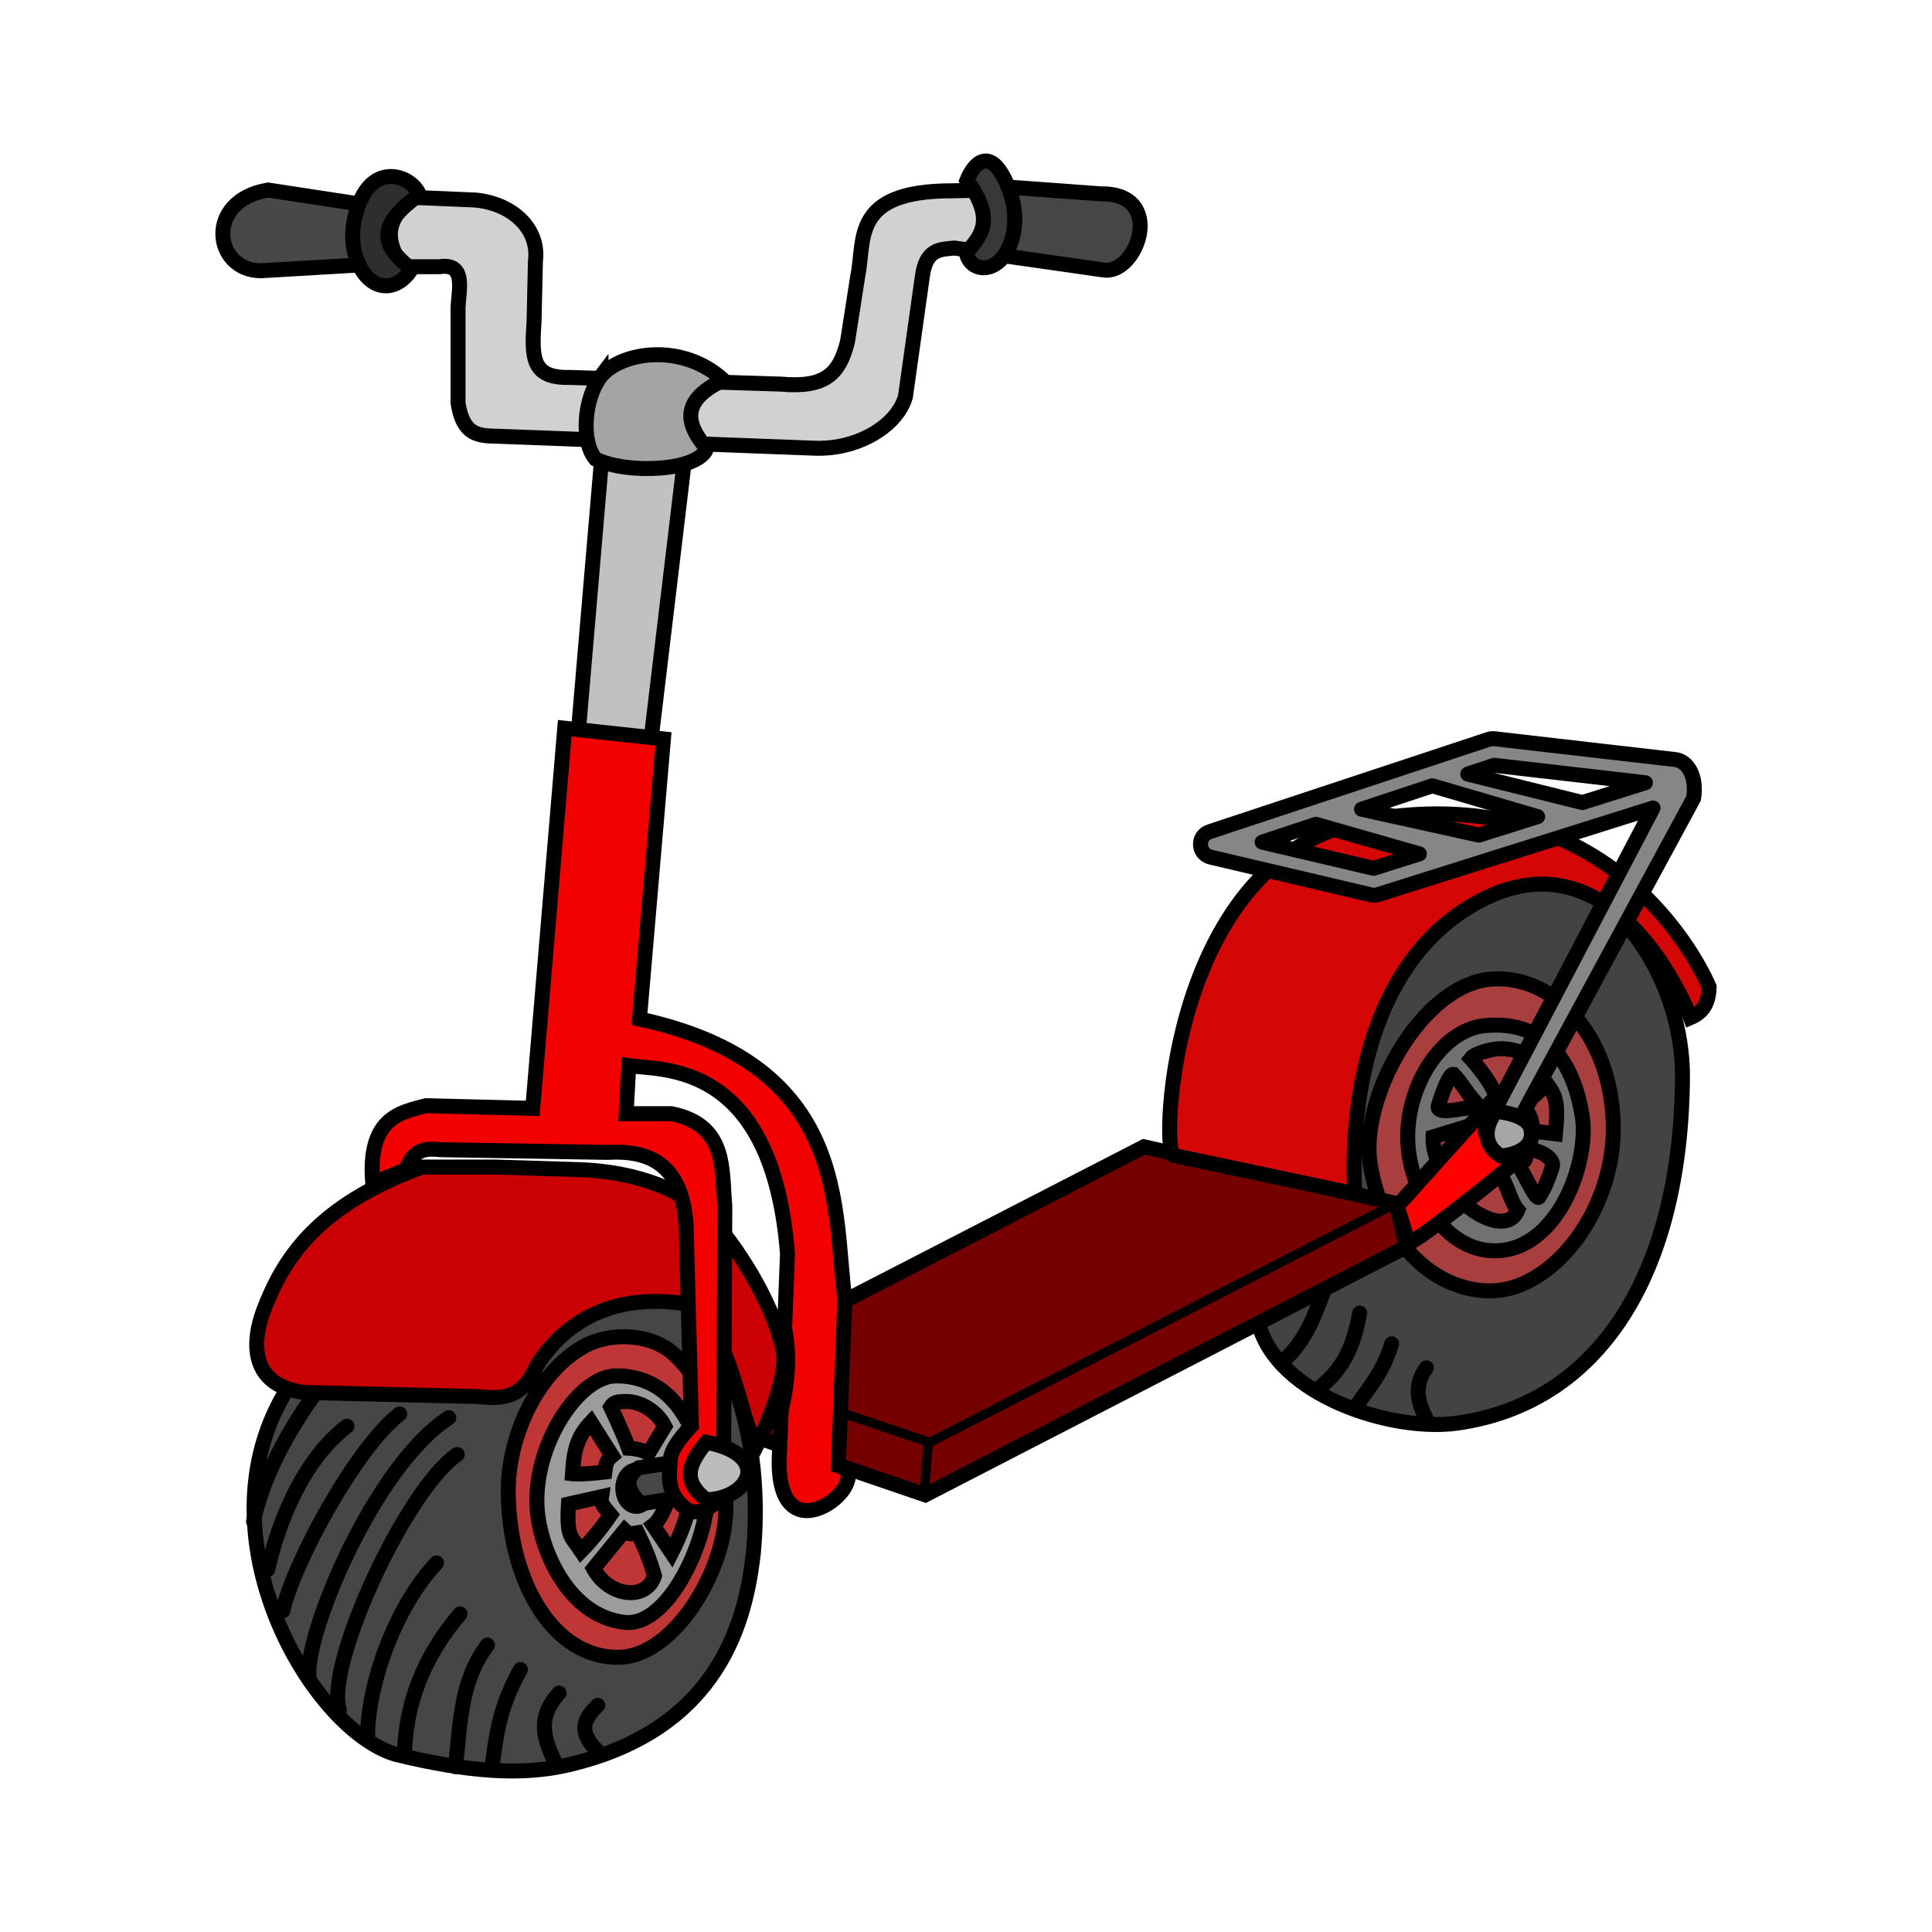 <svg:svg xmlns:dc="http://purl.org/dc/elements/1.1/" xmlns:ns1="http://sodipodi.sourceforge.net/DTD/sodipodi-0.dtd" xmlns:ns2="http://www.inkscape.org/namespaces/inkscape" xmlns:ns4="http://creativecommons.org/ns#" xmlns:rdf="http://www.w3.org/1999/02/22-rdf-syntax-ns#" xmlns:svg="http://www.w3.org/2000/svg" height="365.795" id="svg2" version="1.1" viewBox="-33.687 -21.986 365.795 365.795" width="365.795" ns1:docname="kick-scouter3.svg" ns2:version="0.91 r13725">
  <svg:title id="title5029">Kick Scouter - coloured</svg:title>
  <svg:defs id="defs4" />
  <ns1:namedview bordercolor="#666666" borderopacity="1.0" fit-margin-bottom="2" fit-margin-left="2" fit-margin-right="2" fit-margin-top="2" id="base" pagecolor="#ffffff" showgrid="false" showguides="true" ns2:current-layer="layer2" ns2:cx="80.493994" ns2:cy="56.581333" ns2:document-units="mm" ns2:guide-bbox="true" ns2:pageopacity="0.0" ns2:pageshadow="2" ns2:window-height="1036" ns2:window-maximized="0" ns2:window-width="1277" ns2:window-x="634" ns2:window-y="135" ns2:zoom="0.70710678">
    <ns2:grid id="grid5641" type="xygrid" />
  </ns1:namedview>
  <svg:g id="layer2" style="display:inline" transform="translate(-206.573,-288.961)" ns2:groupmode="layer" ns2:label="drawing">
    <svg:path d="m 286.883,352.832 -4.546,53.286 c 6.859,2.313 10.303,1.211 13.89,0.253 l 6.313,-52.78 z" id="path4700" style="fill:#c1c1c1;fill-opacity:1;fill-rule:evenodd;stroke:#000000;stroke-width:2.835;stroke-linecap:butt;stroke-linejoin:miter;stroke-miterlimit:4;stroke-dasharray:none;stroke-opacity:1" ns1:nodetypes="ccccc" ns2:connector-curvature="0" />
    <svg:path d="m 251.023,304.344 c -6.306,5.244 -4.281,9.206 -2.02,13.132 l 7.071,0 c 4.901,-0.732 3.798,3.79 3.536,7.576 l 0,18.183 c 1.034,7.049 4.892,6.156 8.586,6.377 l 58.589,2.21 c 8.261,0.449 15.929,-4.125 17.53,-9.739 l 3.178,-22.586 c 0.659,-5.482 3.449,-5.282 6.061,-5.556 l 11.617,1.515 c 2.58,-3.864 4.671,-4.208 1.01,-12.627 l -12.984,0.27 c -19.126,-0.018 -16.496,9.126 -17.887,16.015 l -1.959,12.544 c -1.514,6.034 -4.112,8.81 -12.627,8.042 l -39.901,-1.263 c -7.234,0.193 -7.3,-3.618 -6.819,-10.607 l 0.253,-11.364 c 0.818,-6.101 -4.287,-10.947 -11.364,-11.617 z" id="path4696" style="fill:#d1d1d1;fill-opacity:1;fill-rule:evenodd;stroke:#000000;stroke-width:2.835;stroke-linecap:butt;stroke-linejoin:miter;stroke-miterlimit:4;stroke-dasharray:none;stroke-opacity:1" ns1:nodetypes="ccccccccccccccccccccc" ns2:connector-curvature="0" />
    <svg:path d="m 286.674,338.184 c 3.94,-4.678 15.448,-6.356 23.19,0.758 -9.273,4.319 -6.162,9.371 -3.191,12.966 -1.469,4.196 -14.78,4.967 -21.009,1.995 -2.698,-3.07 -2.377,-11.256 1.01,-15.719 z" id="path4698" style="fill:#a4a4a4;fill-opacity:1;fill-rule:evenodd;stroke:#000000;stroke-width:2.835;stroke-linecap:butt;stroke-linejoin:miter;stroke-miterlimit:4;stroke-dasharray:none;stroke-opacity:1" ns1:nodetypes="ccccc" ns2:connector-curvature="0" />
    <svg:path d="m 241.805,305.733 -18.183,-2.778 c -12.09,2.007 -10.274,15.358 -1.263,15.279 l 19.319,-1.136 z" id="path4708" style="fill:#484848;fill-opacity:1;fill-rule:evenodd;stroke:#000000;stroke-width:2.835;stroke-linecap:butt;stroke-linejoin:miter;stroke-miterlimit:4;stroke-dasharray:none;stroke-opacity:1" ns1:nodetypes="ccccc" ns2:connector-curvature="0" />
    <svg:path d="m 361.55,302.237 19.781,1.443 c 12.457,-0.193 6.852,15.435 0.465,14.407 l -19.868,-2.835 z" id="path4708-8" style="fill:#464646;fill-opacity:1;fill-rule:evenodd;stroke:#000000;stroke-width:2.835;stroke-linecap:butt;stroke-linejoin:miter;stroke-miterlimit:4;stroke-dasharray:none;stroke-opacity:1" ns1:nodetypes="ccccc" ns2:connector-curvature="0" />
    <svg:path d="m 411.15,517.512 c 3.585,13.767 25.322,20.634 37.61,18.915 26.96,-3.77 42.374,-28.306 42.679,-65.407 0.149,-18.157 -12.362,-38.477 -30.052,-38.638 -38.359,-0.351 -60.718,44.881 -50.237,85.131 z" id="path4835" style="fill:#434343;fill-opacity:1;fill-rule:evenodd;stroke:#000000;stroke-width:2.835;stroke-linecap:butt;stroke-linejoin:miter;stroke-miterlimit:4;stroke-dasharray:none;stroke-opacity:1" ns1:nodetypes="sssss" ns2:connector-curvature="0" />
    <svg:g id="g5023">
      <svg:path d="m 415.425,525.063 c 5.568,-4.796 6.62,-10.495 9.091,-15.91" id="path4994" style="fill:none;fill-rule:evenodd;stroke:#000000;stroke-width:2.835;stroke-linecap:round;stroke-linejoin:miter;stroke-miterlimit:4;stroke-dasharray:none;stroke-opacity:1" ns1:nodetypes="cc" ns2:connector-curvature="0" />
      <svg:path d="m 422.244,530.113 c 4.674,-3.66 6.774,-7.494 8.081,-14.521" id="path4994-7" style="display:inline;fill:none;fill-rule:evenodd;stroke:#000000;stroke-width:2.835;stroke-linecap:round;stroke-linejoin:miter;stroke-miterlimit:4;stroke-dasharray:none;stroke-opacity:1" ns1:nodetypes="cc" ns2:connector-curvature="0" />
      <svg:path d="m 429.568,533.397 c 2.524,-3.876 4.958,-6.126 6.817,-11.997" id="path4994-9" style="display:inline;fill:none;fill-rule:evenodd;stroke:#000000;stroke-width:2.835;stroke-linecap:round;stroke-linejoin:miter;stroke-miterlimit:4;stroke-dasharray:none;stroke-opacity:1" ns1:nodetypes="cc" ns2:connector-curvature="0" />
      <svg:path d="m 443.457,536.553 c -2.049,-3.536 -3.132,-7.071 -0.505,-10.607" id="path4994-4" style="display:inline;fill:none;fill-rule:evenodd;stroke:#000000;stroke-width:2.835;stroke-linecap:round;stroke-linejoin:miter;stroke-miterlimit:4;stroke-dasharray:none;stroke-opacity:1" ns1:nodetypes="cc" ns2:connector-curvature="0" />
    </svg:g>
    <svg:path d="m 455.166,452.357 c -13.112,1.031 -25.185,22.685 -22.764,35.613 3.227,17.232 14.446,23.755 23.251,23.399 11.54,-0.467 23.203,-15.542 22.672,-31.886 -0.545,-16.8 -11.436,-28.048 -23.16,-27.126 z" id="path4837" style="fill:#a83e3e;fill-rule:evenodd;stroke:#000000;stroke-width:2.835;stroke-linecap:butt;stroke-linejoin:miter;stroke-miterlimit:4;stroke-dasharray:none;stroke-opacity:1;fill-opacity:1" ns1:nodetypes="sssss" ns2:connector-curvature="0" />
    <svg:g id="g4904" style="fill:#740000;fill-opacity:1">
      <svg:path d="m 308.181,525.948 81.288,-41.843 47.738,10.718 1.984,8.185 -91.125,46.999 -40.321,-13.803 z" id="path4825" style="fill:#740000;fill-opacity:1;fill-rule:evenodd;stroke:#000000;stroke-width:2.835;stroke-linecap:butt;stroke-linejoin:miter;stroke-miterlimit:4;stroke-dasharray:none;stroke-opacity:1" ns1:nodetypes="ccccccc" ns2:connector-curvature="0" />
      <svg:g id="g4900" style="stroke:#000000;stroke-width:1.772;stroke-miterlimit:4;stroke-dasharray:none;stroke-opacity:1;fill:#740000;fill-opacity:1">
        <svg:path d="m 309.738,526.83 39.143,13.258 88.136,-45.204" id="path4827" style="fill:#740000;fill-rule:evenodd;stroke:#000000;stroke-width:1.772;stroke-linecap:butt;stroke-linejoin:miter;stroke-miterlimit:4;stroke-dasharray:none;stroke-opacity:1;fill-opacity:1" ns1:nodetypes="ccc" ns2:connector-curvature="0" />
        <svg:path d="m 348.629,540.341 -0.758,9.344" id="path4829" style="fill:#740000;fill-rule:evenodd;stroke:#000000;stroke-width:1.772;stroke-linecap:butt;stroke-linejoin:miter;stroke-miterlimit:4;stroke-dasharray:none;stroke-opacity:1;fill-opacity:1" ns2:connector-curvature="0" />
      </svg:g>
    </svg:g>
    <svg:path d="m 228.393,528.255 c -19.186,27.724 3.126,66.173 19.464,70.893 13.474,3.288 23.765,4.08 32.679,1.964 28.985,-6.791 33.602,-27.902 35,-40.179 2.415,-26.838 -8.003,-42.506 -12.857,-47.143 -20.453,-7.029 -49.524,9.643 -74.286,14.464 z" id="path4757" style="fill:#464646;fill-opacity:1;fill-rule:evenodd;stroke:#000000;stroke-width:2.835;stroke-linecap:butt;stroke-linejoin:miter;stroke-miterlimit:4;stroke-dasharray:none;stroke-opacity:1" ns1:nodetypes="cccccc" ns2:connector-curvature="0" />
    <svg:path d="m 283.571,521.826 c -9.164,5.048 -14.586,17.395 -14.464,27.857 0.196,16.778 8.561,31.381 21.071,31.071 10.307,-0.255 19.899,-16.156 20.133,-27.73 0.212,-10.54 -2.128,-22.708 -9.954,-29.77 -4.169,-3.762 -11.867,-4.138 -16.786,-1.429 z" id="path4759" style="fill:#bf3636;fill-opacity:1;fill-rule:evenodd;stroke:#000000;stroke-width:2.835;stroke-linecap:butt;stroke-linejoin:miter;stroke-miterlimit:4;stroke-dasharray:none;stroke-opacity:1" ns1:nodetypes="ssssss" ns2:connector-curvature="0" />
    <svg:path d="m 289.546,527.477 c -7.075,0.006 -15.685,13.025 -14.968,24.959 0.45,7.489 5.634,20.43 16.524,21.706 9.056,1.061 17.414,-18.793 15.549,-27.718 -2.152,-10.294 -6.941,-18.957 -17.105,-18.948 z m 1.706,4.854 c 0.185,-0.009 0.372,-0.01 0.562,0 2.539,0.127 5.511,1.888 6.945,4.697 l -3.092,5.106 c -1.03,-0.572 -2.277,-0.872 -3.762,-0.967 -1.032,-2.839 -3.389,-7.808 -3.389,-7.808 0.688,-1.072 1.442,-0.965 2.734,-1.029 z m -6.49,3.941 4.014,6.332 c -1.188,0.984 -1.157,1.613 -1.367,3.086 -4.725,0.53 -6.145,0.336 -6.145,0.336 0.258,-4.248 0.822,-6.931 3.498,-9.754 z m 8.609,9.037 c 1.417,4.1e-4 2.566,1.539 2.566,3.438 0,1.898 -1.149,3.437 -2.566,3.438 -1.418,10e-4 -2.568,-1.538 -2.568,-3.438 0,-1.899 1.15,-3.439 2.568,-3.438 z m -6.586,5.04 c -0.186,1.224 0.062,1.476 1.712,3.451 -2.679,3.929 -5.58,6.839 -5.58,6.839 -1.939,-2.933 -2.759,-2.495 -2.404,-8.885 z m 13.221,-0.628 c 2.961,0.597 3.376,0.736 3.376,0.736 0.405,3.177 -3.335,10.512 -3.335,10.512 l -3.495,-5.2 c 1.787,-1.345 2.765,-4.994 3.453,-6.048 z m -8.84,7.007 c 1.038,0.968 0.958,0.647 2.429,0.427 1.34,2.863 2.194,4.655 3.204,8.191 -1.54,4.771 -8.535,4.046 -11.544,-1.376 z" id="path4761" style="fill:#9c9c9c;fill-rule:evenodd;stroke:#000000;stroke-width:2.835;stroke-linecap:butt;stroke-linejoin:miter;stroke-miterlimit:4;stroke-dasharray:none;stroke-opacity:1;fill-opacity:1" ns1:nodetypes="ssssscccccsccccccccsccccccccccccccccc" ns2:connector-curvature="0" />
    <svg:path d="m 293.796,544.879 10.152,-1.6 0.142,6.822 -9.774,1.578 c 0,0 -4.895,-3.79 -0.521,-6.8 z" id="path4898" style="fill:#484848;fill-opacity:1;fill-rule:evenodd;stroke:#000000;stroke-width:2.835;stroke-linecap:butt;stroke-linejoin:miter;stroke-miterlimit:4;stroke-dasharray:none;stroke-opacity:1" ns1:nodetypes="ccccc" ns2:connector-curvature="0" />
    <svg:g id="g4981" style="stroke:#000000;stroke-opacity:1">
      <svg:path d="m 238.571,537.005 c -8.175,6.268 -12.925,17.877 -15,27.143" id="path4910" style="fill:none;fill-rule:evenodd;stroke:#000000;stroke-width:2.835;stroke-linecap:round;stroke-linejoin:miter;stroke-miterlimit:4;stroke-dasharray:none;stroke-opacity:1" ns1:nodetypes="cc" ns2:connector-curvature="0" />
      <svg:path d="m 248.566,534.68 c -8.175,6.268 -20.067,28.055 -22.143,37.321" id="path4910-4" style="display:inline;fill:none;fill-rule:evenodd;stroke:#000000;stroke-width:2.835;stroke-linecap:round;stroke-linejoin:miter;stroke-miterlimit:4;stroke-dasharray:none;stroke-opacity:1" ns1:nodetypes="cc" ns2:connector-curvature="0" />
      <svg:path d="m 257.851,535.394 c -14.292,9.327 -27.559,41.623 -26.429,49.286" id="path4910-6" style="display:inline;fill:none;fill-rule:evenodd;stroke:#000000;stroke-width:2.835;stroke-linecap:round;stroke-linejoin:miter;stroke-miterlimit:4;stroke-dasharray:none;stroke-opacity:1" ns1:nodetypes="cc" ns2:connector-curvature="0" />
      <svg:path d="m 259.459,542.359 c -9.57,6.467 -25.098,39.82 -22.321,48.393" id="path4910-8" style="display:inline;fill:none;fill-rule:evenodd;stroke:#000000;stroke-width:2.835;stroke-linecap:round;stroke-linejoin:miter;stroke-miterlimit:4;stroke-dasharray:none;stroke-opacity:1" ns1:nodetypes="cc" ns2:connector-curvature="0" />
      <svg:path d="m 255.53,562.894 c -8.175,8.768 -13.103,23.591 -13.036,33.036" id="path4910-40" style="display:inline;fill:none;fill-rule:evenodd;stroke:#000000;stroke-width:2.835;stroke-linecap:round;stroke-linejoin:miter;stroke-miterlimit:4;stroke-dasharray:none;stroke-opacity:1" ns1:nodetypes="cc" ns2:connector-curvature="0" />
      <svg:path d="m 259.994,572.537 c -7.282,8.589 -10.246,17.341 -10.536,26.429" id="path4910-5" style="display:inline;fill:none;fill-rule:evenodd;stroke:#000000;stroke-width:2.835;stroke-linecap:round;stroke-linejoin:miter;stroke-miterlimit:4;stroke-dasharray:none;stroke-opacity:1" ns1:nodetypes="cc" ns2:connector-curvature="0" />
      <svg:path d="m 265.173,578.43 c -5.318,7.161 -5.067,15.198 -6.071,23.036" id="path4910-0" style="display:inline;fill:none;fill-rule:evenodd;stroke:#000000;stroke-width:2.835;stroke-linecap:round;stroke-linejoin:miter;stroke-miterlimit:4;stroke-dasharray:none;stroke-opacity:1" ns1:nodetypes="cc" ns2:connector-curvature="0" />
      <svg:path d="m 271.423,583.073 c -3.711,6.625 -4.532,11.627 -5.357,18.393" id="path4910-54" style="display:inline;fill:none;fill-rule:evenodd;stroke:#000000;stroke-width:2.835;stroke-linecap:round;stroke-linejoin:miter;stroke-miterlimit:4;stroke-dasharray:none;stroke-opacity:1" ns1:nodetypes="cc" ns2:connector-curvature="0" />
      <svg:path d="m 278.744,587.537 c -4.246,4.661 -2.925,8.591 -0.714,13.214" id="path4910-3" style="display:inline;fill:none;fill-rule:evenodd;stroke:#000000;stroke-width:2.835;stroke-linecap:round;stroke-linejoin:miter;stroke-miterlimit:4;stroke-dasharray:none;stroke-opacity:1" ns1:nodetypes="cc" ns2:connector-curvature="0" />
      <svg:path d="m 286.066,589.859 c -4.425,4.125 -2.032,6.627 0.536,9.286" id="path4910-7" style="display:inline;fill:none;fill-rule:evenodd;stroke:#000000;stroke-width:2.835;stroke-linecap:round;stroke-linejoin:miter;stroke-miterlimit:4;stroke-dasharray:none;stroke-opacity:1" ns1:nodetypes="cc" ns2:connector-curvature="0" />
      <svg:path d="m 232.316,531.109 c -5.496,7.697 -9.889,16.27 -11.429,23.929" id="path4910-58" style="display:inline;fill:none;fill-rule:evenodd;stroke:#000000;stroke-width:2.835;stroke-linecap:round;stroke-linejoin:miter;stroke-miterlimit:4;stroke-dasharray:none;stroke-opacity:1" ns1:nodetypes="cc" ns2:connector-curvature="0" />
    </svg:g>
    <svg:path d="m 266.68,487.939 -13.89,0 c -20.205,7.384 -26.386,17.658 -30.052,27.274 -2.586,7.186 -1.667,14.26 7.829,15.405 l 32.325,0.758 c 4.282,0.319 8.641,1.06 11.617,-5.808 3.038,-4.877 10.871,-14.049 27.274,-11.869 9.685,2.615 11.223,23.765 14.492,26.738 0,0 6.112,-12.099 4.865,-17.88 -2.076,-9.624 -9.425,-20.418 -13.549,-24.768 -5.322,-5.614 -14.234,-8.878 -24.496,-9.344 z" id="path4704" style="fill:#cb0005;fill-opacity:1;fill-rule:evenodd;stroke:#000000;stroke-width:2.835;stroke-linecap:butt;stroke-linejoin:miter;stroke-miterlimit:4;stroke-dasharray:none;stroke-opacity:1" ns1:nodetypes="ccccccccsscc" ns2:connector-curvature="0" />
    <svg:path d="m 279.812,404.854 18.688,2.02 -4.546,53.033 c 39.982,8.671 36.622,36.176 38.891,53.033 l -1.232,31.552 c 7.791,2.18 -11.463,18.615 -11.204,-1.066 l 0.392,-9.533 c 2.27,-8.963 0.633,-15.41 0.633,-15.41 l 0.552,-14.13 c -2.873,-36.61 -23.727,-34.709 -30.052,-35.608 l -0.505,9.091 8.586,0 c 10.689,2.148 9.457,10.761 10.102,17.425 l -0.253,55.171 c -2.189,1.735 -4.913,3.815 -7.102,2.217 -3.803,-2.963 -3.142,-6.342 -3,-8.648 -0.164,-1.979 1.52,-4.421 4.041,-7.071 l -1.01,-37.881 c -0.704,-11.605 -6.827,-14.343 -14.9,-13.89 l -31.567,-0.505 c -3.346,-0.378 -5.215,0.177 -6.566,3.788 l -6.313,2.525 c -0.995,-12.402 5.213,-13.359 10.102,-14.647 l 20.203,0.505 z" id="path4702" style="fill:#f30000;fill-opacity:1;fill-rule:evenodd;stroke:#000000;stroke-width:2.835;stroke-linecap:butt;stroke-linejoin:miter;stroke-miterlimit:4;stroke-dasharray:none;stroke-opacity:1" ns1:nodetypes="ccccccccccccccccccccccccc" ns2:connector-curvature="0" />
    <svg:path d="m 395.049,485.728 c -2.402,-0.978 -0.632,-56.785 36.791,-63.448 48.481,-8.632 64.65,31.567 64.65,31.567 -0.081,2.485 -0.78,4.661 -3.536,5.808 0,0 -14.607,-38.55 -42.679,-20.456 -24.352,15.697 -20.846,53.809 -20.846,53.809 z" id="path4833" style="fill:#d40606;fill-opacity:1;fill-rule:evenodd;stroke:#000000;stroke-width:2.835;stroke-linecap:butt;stroke-linejoin:miter;stroke-miterlimit:4;stroke-dasharray:none;stroke-opacity:1" ns1:nodetypes="csccscc" ns2:connector-curvature="0" />
    <svg:path d="m 456.205,461.063 c -0.679,-0.003 -1.382,0.04 -2.113,0.098 -8.234,0.654 -15.67,11.924 -14.566,23.303 0.749,7.724 6.248,18.532 15.357,19.285 12.506,1.034 19.075,-16.493 17.551,-25.625 -1.506,-9.025 -6.042,-17.009 -16.229,-17.061 z m 1.094,4.462 c 3.496,0.198 5.137,1.336 5.742,2.599 l -5.523,6.417 c -1.213,-0.572 0.04,-0.694 -1.709,-0.789 -1.215,-2.839 -4.456,-6.365 -4.456,-6.365 0.81,-1.072 4.424,-1.948 5.946,-1.862 z m -9.165,4.924 c 1.573,1.668 2.254,3.113 3.77,4.837 -0.517,0.675 -0.045,0.58 -0.473,1.367 -2.258,0.262 -6.855,1.452 -6.191,-0.423 0.907,-2.953 2.263,-6.329 2.893,-5.781 z m 17.605,1.668 c 1.696,2.354 2.241,3.467 1.651,9.53 -3.518,-0.464 -3.059,-0.312 -5.001,-0.713 -0.203,-1.628 0.795,-1.859 -1.406,-4.375 0,0 3.666,-3.082 4.756,-4.442 z m -8.906,4.569 c 1.623,0.13 3.689,2.891 3.955,4.875 0.394,2.939 -2.561,5.859 -4.451,5.135 -2.528,-0.969 -3.705,-3.587 -3.562,-5.312 0.19,-2.3 1.924,-4.411 3.74,-4.688 0.104,-0.016 0.21,-0.018 0.318,-0.01 z m -7.631,4.027 c -0.219,1.224 0.37,4.632 2.314,6.607 -3.156,3.929 -4.432,2.969 -4.432,2.969 -2.136,-3.311 -2.956,-5.584 -2.862,-8.059 z m 12.774,3.861 c 3.591,0.288 5.177,2.232 4.832,3.266 -0.948,2.731 -1.161,3.516 -2.53,5.77 -0.53,0.759 -2.571,-3.954 -3.931,-6.107 1.207,-0.582 1.516,-0.729 1.629,-2.93 z m -8.356,4.158 c 1.223,0.968 1.872,1.278 3.605,1.059 1.359,2.469 1.789,4.888 3.031,6.302 -1.814,4.466 -8.776,1.11 -12.321,-3.639 z" id="path4761-6" style="fill:#717171;fill-opacity:1;fill-rule:evenodd;stroke:#000000;stroke-width:2.835;stroke-linecap:butt;stroke-linejoin:miter;stroke-miterlimit:4;stroke-dasharray:none;stroke-opacity:1" ns1:nodetypes="sssssssccccsccccccccccccssccccccccccccccccccc" ns2:connector-curvature="0" />
    <svg:path d="m 437.396,495.389 17.804,-19.824 c 4.777,-2.707 11.048,3.508 5.935,10.354 0,0 -16.787,13.954 -21.592,16.541 -0.669,-2.581 -2.147,-7.071 -2.147,-7.071 z" id="path4863" style="fill:#ff0101;fill-opacity:1;fill-rule:evenodd;stroke:#000000;stroke-width:2.835;stroke-linecap:butt;stroke-linejoin:miter;stroke-miterlimit:4;stroke-dasharray:none;stroke-opacity:1" ns1:nodetypes="ccccc" ns2:connector-curvature="0" />
    <svg:path d="m 455.572,406.826 c -0.279,-0.004 -0.557,0.039 -0.822,0.127 l -52.857,17.5 c -2.393,0.793 -2.241,4.228 0.213,4.807 l 30.357,7.143 c 0.438,0.103 0.895,0.086 1.324,-0.049 l 52.078,-16.393 -31.473,59.99 c -1.431,3.032 3.121,4.357 4.428,2.322 l 34.729,-64.158 c 0.652,-4.093 -1.08,-7.142 -3.619,-7.344 l -34.107,-3.928 c -0.083,-0.01 -0.166,-0.016 -0.25,-0.018 z m 0.225,5.047 28.631,3.297 -11.936,3.758 -21.707,-5.395 5.012,-1.66 z m -11.719,3.879 19.941,5.842 -11.119,3.5 -22.219,-4.906 13.396,-4.436 z m -22.035,7.295 19.584,5.598 -8.688,2.734 -21.076,-4.961 10.18,-3.371 z" id="path4888" style="color:#000000;font-style:normal;font-variant:normal;font-weight:normal;font-stretch:normal;font-size:medium;line-height:normal;font-family:sans-serif;text-indent:0;text-align:start;text-decoration:none;text-decoration-line:none;text-decoration-style:solid;text-decoration-color:#000000;letter-spacing:normal;word-spacing:normal;text-transform:none;direction:ltr;block-progression:tb;writing-mode:lr-tb;baseline-shift:baseline;text-anchor:start;white-space:normal;clip-rule:nonzero;display:inline;overflow:visible;visibility:visible;opacity:1;isolation:auto;mix-blend-mode:normal;color-interpolation:sRGB;color-interpolation-filters:linearRGB;solid-color:#000000;solid-opacity:1;fill:#868686;fill-opacity:1;fill-rule:evenodd;stroke:#000000;stroke-width:2.835;stroke-linecap:butt;stroke-linejoin:round;stroke-miterlimit:4;stroke-dasharray:none;stroke-dashoffset:0;stroke-opacity:1;color-rendering:auto;image-rendering:auto;shape-rendering:auto;text-rendering:auto;enable-background:accumulate" ns2:connector-curvature="0" />
    <svg:path d="m 456.151,477.4 c -2.064,2.58 -2.741,6.215 0.884,8.46 0,0 6.78,-0.398 5.682,-5.177 -0.656,-2.854 -6.566,-3.283 -6.566,-3.283 z" id="path4867" style="fill:#a6a6a6;fill-opacity:1;fill-rule:evenodd;stroke:#000000;stroke-width:2.835;stroke-linecap:butt;stroke-linejoin:miter;stroke-miterlimit:4;stroke-dasharray:none;stroke-opacity:1" ns1:nodetypes="ccsc" ns2:connector-curvature="0" />
    <svg:path d="m 355.965,301.101 c 1.414,-3.518 4.484,-6.307 7.54,0.653 2.254,5.134 1.698,9.416 0.253,12.374 -2.413,4.94 -7.333,4.303 -7.919,0.61 3.234,-3.375 5.26,-6.495 0.126,-13.637 z" id="path4706-7" style="fill:#383838;fill-opacity:1;fill-rule:evenodd;stroke:#000000;stroke-width:2.835;stroke-linecap:butt;stroke-linejoin:miter;stroke-miterlimit:4;stroke-dasharray:none;stroke-opacity:1" ns1:nodetypes="csscc" ns2:connector-curvature="0" />
    <svg:path d="m 252.286,303.839 c -1.414,-3.518 -8.056,-5.95 -11.112,1.01 -2.254,5.134 -1.693,9.414 -0.253,12.374 2.405,4.942 7.002,5.097 9.849,0.758 -4.183,-3.598 -8.128,-7.252 1.515,-14.142 z" id="path4706" style="fill:#2e2e2e;fill-opacity:1;fill-rule:evenodd;stroke:#000000;stroke-width:2.835;stroke-linecap:butt;stroke-linejoin:miter;stroke-miterlimit:4;stroke-dasharray:none;stroke-opacity:1" ns1:nodetypes="csscc" ns2:connector-curvature="0" />
    <svg:path d="m 306.607,540.041 c 12.538,2.413 8.236,10.683 -10e-6,10.893 -4.682,-3.646 -3.346,-6.774 10e-6,-10.893 z" id="path4755" style="fill:#bcbcbc;fill-opacity:1;fill-rule:evenodd;stroke:#000000;stroke-width:2.835;stroke-linecap:butt;stroke-linejoin:miter;stroke-miterlimit:4;stroke-dasharray:none;stroke-opacity:1" ns1:nodetypes="ccc" ns2:connector-curvature="0" />
  </svg:g>
</svg:svg>